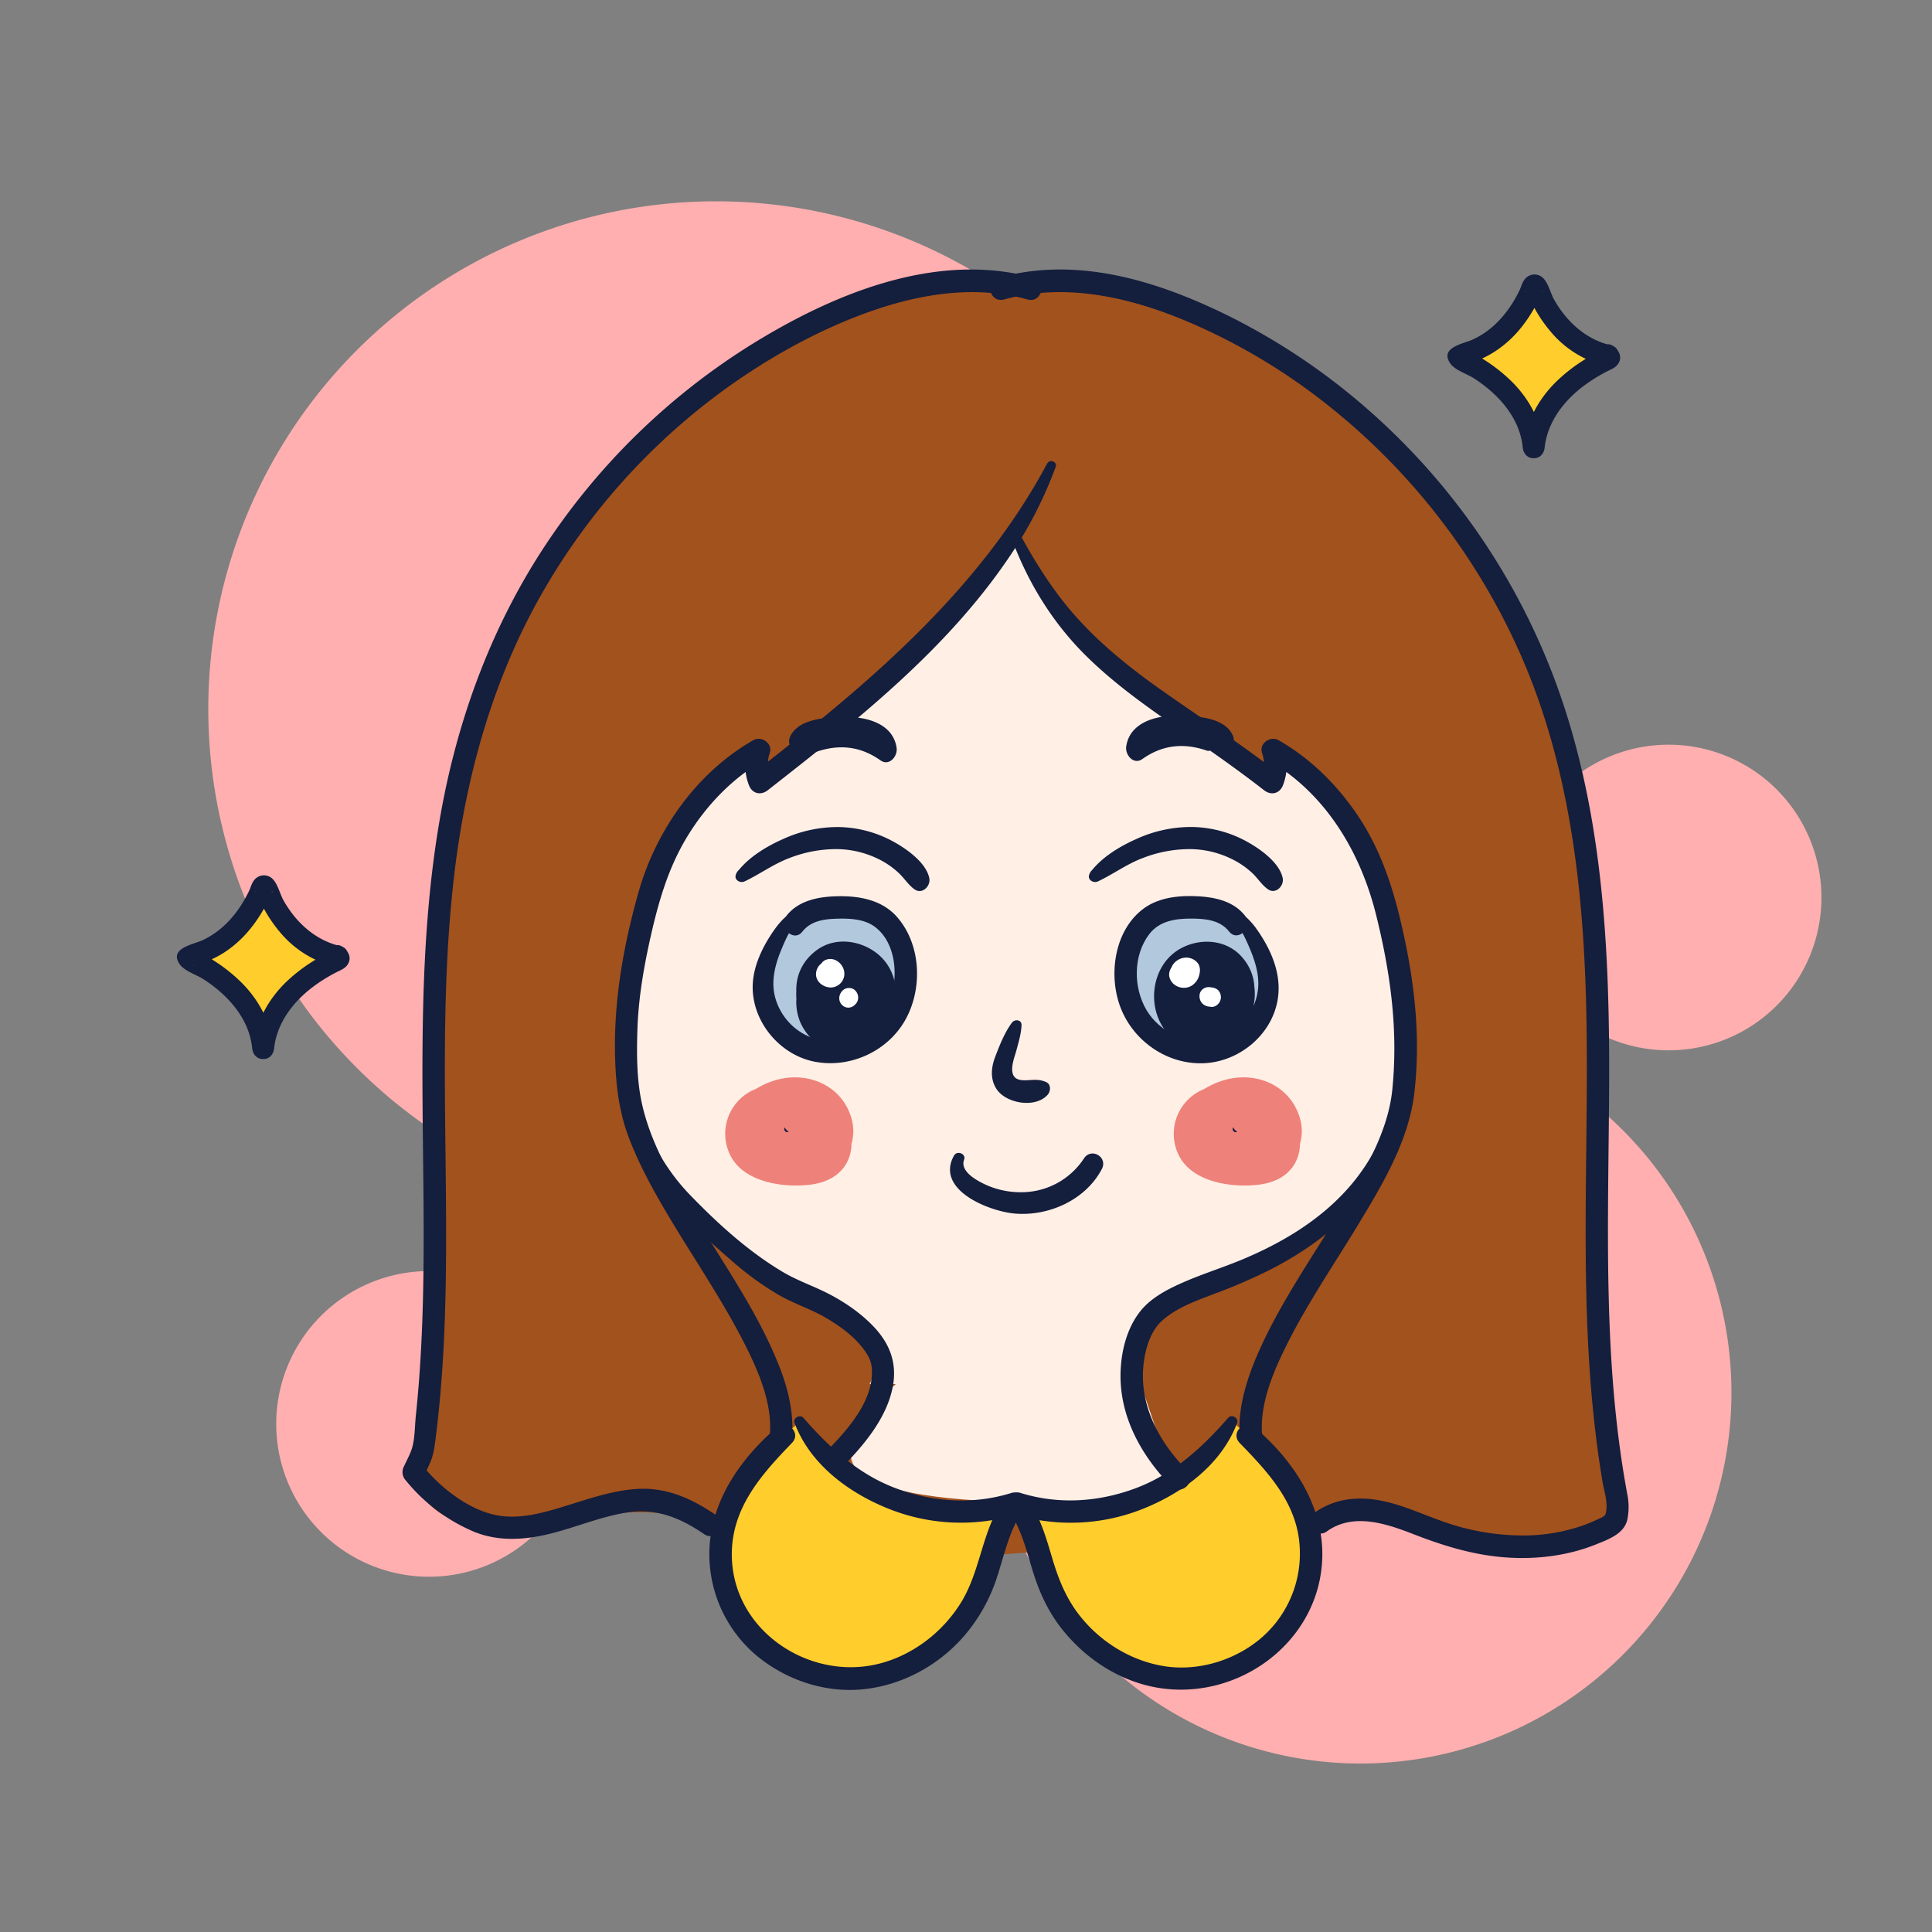 <?xml version="1.0" standalone="no"?><!DOCTYPE svg PUBLIC "-//W3C//DTD SVG 1.1//EN" "http://www.w3.org/Graphics/SVG/1.1/DTD/svg11.dtd"><svg t="1687257019804" class="icon" viewBox="0 0 1024 1024" version="1.1" xmlns="http://www.w3.org/2000/svg" p-id="19672" xmlns:xlink="http://www.w3.org/1999/xlink" width="200" height="200"><rect x="0" y="0" width="1024" height="1024" fill="#808080" stroke="none"/><path d="M227.4 754.7m-81 0a81 81 0 1 0 162 0 81 81 0 1 0-162 0Z" fill="#FFAFAF" p-id="19673"></path><path d="M884.4 475.7m-81 0a81 81 0 1 0 162 0 81 81 0 1 0-162 0Z" fill="#FFAFAF" p-id="19674"></path><path d="M721.05 738.05m-196.65 0a196.65 196.65 0 1 0 393.3 0 196.65 196.65 0 1 0-393.3 0Z" fill="#FFAFAF" p-id="19675"></path><path d="M379.5 375.8m-269.1 0a269.1 269.1 0 1 0 538.2 0 269.1 269.1 0 1 0-538.2 0Z" fill="#FFAFAF" p-id="19676"></path><path d="M219.2 780.33s2.07 43.48 83.07 25.48 108 27 108 27l243-18s63-18 99-9 93.29 16.55 99.21 3.77-9.21-75.77-9.21-75.77l-576 9" fill="#A2521C" p-id="19677"></path><path d="M222.87 777.31h631.19C832.61 640 868.46 498.05 819 363.4c-31.85-86.62-99-159-181.91-196.1-31-13.85-65.69-22.93-98.57-16.22-32.89-6.71-67.61 2.37-98.58 16.22C357 204.38 289.83 276.78 258 363.4c-49.53 134.65-13.68 276.6-35.13 413.91z" fill="#A2521C" p-id="19678"></path><path d="M383.13 477.18a2.87 2.87 0 0 0-1.34 4.53c12.65-14.83 29.54-26.68 48.68-30.38S471 453 484 467.57M414.6 439.45c0 0.63-1.2 0.32-1.18-0.32s0.67-1 1.23-1.32a72 72 0 0 1 59.9-2.16M445 395.07a35.55 35.55 0 0 1 37.91 2.2c-0.38-4.86-4.48-8.79-9.06-10.46s-9.59-1.56-14.47-1.42c-8.07 0.24-17.13 0.91-22.46 7M428.94 482.8c-7.39 0.47-12.58 7.33-16.19 13.8-4.36 7.79-8.07 16.27-8.27 25.2-0.33 15.32 10.84 30 25.52 34.33s31.65-1.37 41.21-13.34 11.54-29.3 5.62-43.43c-2.2-5.23-5.48-10.15-10.16-13.37-6.47-4.47-14.79-5.2-22.65-5.06-8.46 0.15-17.94 1.7-22.87 8.57" fill="#FFEFE5" p-id="19679"></path><path d="M441.45 524.74c-2.91 2-0.89 7.37 2.62 7.79s6.64-2.89 7.13-6.4a6.26 6.26 0 0 0-0.31-3.27c-1.28-3.16-6-3.9-8.59-1.67s-2.82 6.43-1.05 9.33a11.39 11.39 0 0 0 8.53 5 5.81 5.81 0 0 0 3-0.28 6.16 6.16 0 0 0 2.84-3.57 14.78 14.78 0 0 0 0.66-10 9.07 9.07 0 0 0-7.32-6.31 8.36 8.36 0 0 0-5.6 1.62c-4.7 3.39-4.87 11.41-0.33 15s12.31 1.57 14.52-3.79a15.82 15.82 0 0 0 0.69-7.65 13.9 13.9 0 0 0-2.32-7.16c-3.52-4.59-11.64-3.66-14.81 1.19s-1.55 11.87 2.81 15.69c2.54 2.23 6.19 3.54 9.36 2.37a9.79 9.79 0 0 0 5.15-5.24 13.72 13.72 0 0 0-1-13.66c-2.84-3.85-8.41-5.65-12.76-3.65s-6.67 7.92-4.23 12.03M538.78 543.36l-5.41 15.13c-1.77 5-3.46 10.77-0.63 15.21 3.84 6 12.74 5.1 19.68 3.46M516 606.74c-2.16 4.23 1 9.31 4.75 12.24a28.66 28.66 0 0 0 43.39-10M427.29 582.06a111.57 111.57 0 0 0-6.92 19.41M453.6 586.49a19.3 19.3 0 0 1 0.77 9.65M693.8 477.18a2.87 2.87 0 0 1 1.34 4.53c-12.65-14.83-29.54-26.68-48.68-30.38S606 453 593 467.57M662.33 439.45c0 0.63 1.2 0.32 1.18-0.32s-0.67-1-1.23-1.32a72 72 0 0 0-59.9-2.16M632 395.07a35.55 35.55 0 0 0-37.91 2.2c0.38-4.86 4.48-8.79 9.06-10.46s9.59-1.56 14.47-1.42c8.07 0.24 17.13 0.91 22.46 7M648 482.8c7.39 0.47 12.58 7.33 16.19 13.8 4.36 7.79 8.07 16.27 8.27 25.2 0.34 15.32-10.84 30-25.52 34.33s-31.65-1.37-41.21-13.34-11.54-29.3-5.62-43.43c2.2-5.23 5.49-10.15 10.16-13.37 6.47-4.47 14.79-5.2 22.65-5.06 8.46 0.15 18 1.7 22.87 8.57" fill="#FFEFE5" p-id="19680"></path><path d="M635.48 524.74c2.91 2 0.89 7.37-2.62 7.79s-6.64-2.89-7.13-6.4a6.26 6.26 0 0 1 0.31-3.27c1.28-3.16 6-3.9 8.59-1.67s2.82 6.43 1 9.33a11.39 11.39 0 0 1-8.53 5 5.83 5.83 0 0 1-3-0.28 6.16 6.16 0 0 1-2.84-3.57 14.78 14.78 0 0 1-0.66-10 9.07 9.07 0 0 1 7.32-6.31 8.4 8.4 0 0 1 5.61 1.62c4.69 3.39 4.87 11.41 0.32 15s-12.31 1.57-14.52-3.79a15.82 15.82 0 0 1-0.69-7.65 13.9 13.9 0 0 1 2.32-7.16c3.52-4.59 11.64-3.66 14.81 1.19s1.55 11.87-2.81 15.69c-2.54 2.23-6.19 3.54-9.36 2.37a9.79 9.79 0 0 1-5.15-5.24 13.75 13.75 0 0 1 1-13.66c2.84-3.85 8.41-5.65 12.76-3.65s6.58 7.92 4.18 12.06M649.64 582.06a111.57 111.57 0 0 1 6.92 19.41M623.33 586.49a19.3 19.3 0 0 0-0.77 9.65" fill="#FFEFE5" p-id="19681"></path><path d="M557.21 246.73c-31.13 70.29-94 120.53-154.54 167.9a23.41 23.41 0 0 1-0.45-17.17c-29.13 16.37-50.61 47.78-59 80.13-11.54 44.8-13.24 68-10.23 100.11l2.5-6.79c-0.92 25.12 11 49.57 28.59 67.55s40.32 39.69 63.81 48.63c13.1 5 12.83-0.3 23.38 8.93s16.18 25.17 9.65 37.57H601.2c-6.53-12.4-0.23-28.34 10.32-37.57s24.37-13.54 37.47-18.53c23.49-8.94 46.25-21 63.81-39s29.51-42.43 28.59-67.55l2.5 6.79c3-32.12 1.31-55.31-10.23-100.11-8.34-32.35-29.82-63.76-58.95-80.13a23.41 23.41 0 0 1-0.45 17.17C613.7 367.26 569 353.49 537.89 283.19" fill="#FFEFE5" p-id="19682"></path><path d="M555.09 245.52c-28.34 53.17-71 95.3-117 133.29-13 10.75-26.33 21.2-39.64 31.61l10 2.63a19.68 19.68 0 0 1-0.45-14c1.66-5.06-4.41-9.2-8.75-6.72-30 17.17-51.57 47.75-60.88 80.75-8.86 31.4-14.2 63.89-11.91 96.54 0.84 12 2.9 23.32 7.31 34.6 4.83 12.36 11.08 24.1 17.75 35.55 13.88 23.85 29.79 46.55 42.43 71.12 10.29 20 21.68 46.59 7.89 67.66-4.2 6.43 6.1 12.4 10.28 6 12.25-18.72 8.41-41.69 0.54-61.32-10-24.93-25.1-47.47-39.2-70.2-13.12-21.14-27.78-43.44-33.22-68.07-2.78-12.56-2.81-26.21-2.41-39 0.48-15.64 3-31.05 6.31-46.31 4.37-19.94 9.59-39.1 20.36-56.64 10.15-16.53 23.88-30.74 40.76-40.4l-8.74-6.72a29.9 29.9 0 0 0 0.45 20.33c1.73 4.46 6.25 5.52 9.95 2.63 47.49-37.16 96.29-75.46 129.84-126.38a217.29 217.29 0 0 0 22.8-45.1c0.93-2.55-3.11-4.21-4.37-1.84z" fill="#141E3D" p-id="19683"></path><path d="M394.94 459.53a5.89 5.89 0 0 0-4.93 4.08c-1 2.83 2.35 4.64 4.63 3.56 8.2-3.88 15.41-9.31 24-12.48a68.27 68.27 0 0 1 25.84-4.63 51.17 51.17 0 0 1 22.74 6.08 43.51 43.51 0 0 1 9.48 6.9c2.82 2.74 4.83 6.09 8.06 8.35 4.07 2.86 8.66-1.84 7.78-6-1.77-8.38-12.28-15.65-19.34-19.49a62.38 62.38 0 0 0-28-7.53 69.35 69.35 0 0 0-29.92 6.24c-9.12 4-19.07 10-25 18.23l4.31-1.13a5 5 0 0 1-1-0.66l0.76 1.86 1.08-1.48c0.83-0.47 0.53-2-0.52-1.92zM582.23 459.53a5.89 5.89 0 0 0-4.93 4.08c-1 2.83 2.35 4.64 4.63 3.56 8.2-3.88 15.41-9.31 24-12.48a68.27 68.27 0 0 1 25.84-4.63 51.17 51.17 0 0 1 22.74 6.08A43.51 43.51 0 0 1 664 463c2.82 2.74 4.83 6.09 8.06 8.35 4.07 2.86 8.66-1.84 7.78-6-1.77-8.38-12.29-15.65-19.34-19.49a62.38 62.38 0 0 0-28-7.53 69.42 69.42 0 0 0-29.93 6.24c-9.12 4-19.06 10-25 18.23l4.31-1.13a5 5 0 0 1-1-0.66l0.76 1.86 1.08-1.48c0.83-0.47 0.53-2-0.52-1.92zM432.45 398.54c12.21-4.2 23.52-3.13 34.19 4.45 4.68 3.32 9.22-2.16 8.58-6.6-1.82-12.68-15.51-16.43-26.4-16.34-9.3 0.07-25.21 0.3-29.95 10.23-2.35 4.9 2.44 10.16 7.5 7.5 2.91-1.53 5-3.61 8.32-4.5a46 46 0 0 1 10.66-1.28c6.49-0.23 17.3-1.11 18.6 7.46l8.59-6.6c-12.39-8.66-30.92-8.59-42.92 0.78-2.3 1.8 0.2 5.77 2.83 4.86z" fill="#141E3D" p-id="19684"></path><path d="M432.45 482.8c-7.39 0.47-12.57 7.33-16.19 13.8-4.35 7.79-8.07 16.27-8.26 25.2-0.34 15.32 10.84 30 25.52 34.33s31.64-1.37 41.2-13.34 11.55-29.3 5.62-43.43c-2.19-5.23-5.48-10.15-10.15-13.37-6.48-4.47-14.79-5.2-22.66-5.06-8.45 0.15-17.94 1.7-22.87 8.57" fill="#B2C8DD" p-id="19685"></path><path d="M428.88 480.59c-8.57 0.54-14.21 6.06-18.89 12.81-6.09 8.79-11.28 19.6-11.05 30.6 0.39 18.4 14.84 35.27 32.91 38.73 18.64 3.57 38.44-5.39 47.86-21.94s8.62-40.15-4.32-54.84c-7.58-8.59-18.86-10.94-29.85-10.94-10.28 0-21.91 1.74-28.66 10.33-4.68 6 3.69 14.45 8.42 8.42 4.22-5.37 10.72-6.54 17.24-6.79 7-0.26 15.19-0.13 21.07 4.21 11.36 8.36 12.68 26.58 8.09 38.81a34 34 0 0 1-31.18 21.71c-13.64 0.17-25.52-9.25-29.43-22.2-2.63-8.72-0.49-17.67 2.91-25.86 2.95-7.08 6.94-17.17 15.47-18.67 2.43-0.43 1.88-4.48-0.59-4.33z" fill="#141E3D" p-id="19686"></path><path d="M440.38 522.61c-10.61-1-15 12-10.86 19.94 4.74 9.23 16.35 11.69 25.05 6.4 9.48-5.76 13.39-19.14 7.53-28.77-6.42-10.55-21.2-12.84-30.78-5.44-9.16 7.08-11.11 20.61-5.34 30.48 5.64 9.64 19.16 15.81 30.09 12.34 23.89-7.6 20.25-47.15-3.79-51.9a25.13 25.13 0 0 0-28.18 15.09c-4 9.52-2.16 21.75 5.58 29a26.24 26.24 0 0 0 28.43 4.75c10-4.22 15.63-13.72 15.84-24.45 0.21-10.26-3.75-21.73-13.32-26.77-8.54-4.51-19.63-4.18-27.54 1.57-18.73 13.61-12.51 44.16 9.73 50.31 28.85 8 43.32-33.38 21.79-50-8.89-6.87-21.95-8.59-31.46-1.76-11.16 8-13.94 21.35-8.18 33.56 3.74 7.91 15.7 10.56 22.81 6 8.13-5.24 10-14.35 6-22.8 1.39 2.94 1 5.14 0.47 8-0.55 1-0.6 1.16-0.14 0.35q1.74-2.84-3.17 2.95a7.92 7.92 0 0 1-3.62 0.87c-0.75 0-4-1.51-2.83-0.78 1.61 1-1.46-1.25-1.78-1.8-0.43-0.71-0.6-4.1-0.72-2.25-0.09 1.52 1.57-2.28-0.19 0.53 0.93-1.48 1.61-3.06 3.31-4 4.67-2.71 5.19 0.17 9 0.42 0.8 0.79 0.64 0.64-0.47-0.46l1 1.22c1.12 3.15-0.11-1 0.27 1.17q0.13 1.68 0.12 0.24c0-1.28 0-0.88-0.09 1.21-0.81 2.19-2.35 3.58-4.11 5.16 1.73-1.56-0.65 0.22-1.91 0.4s-4.44-1.14-2.16 0c-2-1-4.86-2.19-5.86-4.42-0.25-0.55-0.42-3-0.38-1.19a20.35 20.35 0 0 1 0.1 2.34l0.23-1.36c1-1.19 1.28-2.67 2.66-3.71 0.68-0.51 4.19-1.71 1.55-1.09 4-0.94 7 0.54 9 4q1.85 3.82 0.89 0.94l0.36 2a6.6 6.6 0 0 1-1.61 4.43c-3.52 4.11-11.44 4.2-14-1.06-0.3-0.6-0.53-3.88-0.58-1.93s0.24-0.78 0.61-1.48l12-5c-1.63-0.47-1.88-0.52-0.77-0.17 1 1.67 3.59 2.26 4.19 4.65v4.93l-4.69 5.95c-2.1 1.37-9.53 0.86-11.21-1.19l-3.86-6.63a14.29 14.29 0 0 0 1.31-4q2-3.12 6.6-0.07 9.39 3.17 4.24-1.74a4.82 4.82 0 0 1 1.42 3.72c-0.28-4.94-3.7-8.08-8.53-8.53zM536.37 542c-3.9 5.23-6.61 12.14-8.92 18.22-2.12 5.56-2.7 11.65 0.66 16.88 5 7.85 20.83 10.5 27.23 3.06 1.58-1.84 1.82-5.45-0.85-6.63-3.55-1.56-6.14-1.19-9.9-1-2.9 0.14-6.51 0.09-7.68-3.1-1.41-3.85 0.93-9.38 1.91-13.09 1.12-4.25 2.42-8.53 2.62-12.95 0.13-3-3.6-3.34-5.07-1.37zM505.68 612.41c-10.23 18.22 18.49 29.59 32.06 30.79 18.08 1.6 37.74-7.24 46.28-23.64 3.28-6.3-5.64-11.51-9.51-5.56a39.59 39.59 0 0 1-31 17.84 45.28 45.28 0 0 1-19.3-3.15c-4.77-2-15.76-7.27-13.21-14.06 1.16-3.09-3.7-5-5.27-2.22zM424.34 580.37a47.19 47.19 0 0 0-6.58 11.13c-1.62 3.84-4 8.41-1.39 12.28a4.69 4.69 0 0 0 6.25 1.64c3.89-2 4.19-6.61 5.18-10.44 1.05-4 1.84-8 2.66-12s-3.85-5.54-6.12-2.58zM535.59 283.83c8.71 24.09 21.94 45.95 40.27 64 16.81 16.56 36.42 29.82 55.75 43.2 13 9 25.92 18.1 38.38 27.82 3.71 2.89 8.22 1.84 10-2.63a30 30 0 0 0 0.46-20.33l-8.75 6.72c30.66 17.54 49.29 48.66 57.64 82.22 7.66 30.77 11.82 61.19 8.59 92.88-2.43 23.82-16.66 46.21-28.81 66.19-14.12 23.1-29.67 45.61-40.98 70.28-10 21.88-17.64 48.53-3.35 70.37 4.18 6.39 14.49 0.43 10.28-6-11.9-18.2-4.78-40.72 3.59-58.86 11.56-25 27.44-47.85 41.67-71.38 12.71-21 26.32-43.92 29.26-68.77 3.66-30.91-0.12-61.45-7.29-91.58-4.7-19.78-11.15-38.56-22.56-55.57-10.91-16.26-25-30.31-42.08-40.06-4.32-2.47-10.41 1.66-8.75 6.72a19.62 19.62 0 0 1-0.45 14l9.95-2.63c-20.46-16-42.16-30.08-63.34-45-18.52-13.11-36.07-27.42-50.35-45.14-9.48-11.79-17.6-25-24.76-38.3-1.26-2.34-5.3-0.74-4.37 1.85z" fill="#141E3D" p-id="19687"></path><path d="M642.58 393c-12-9.37-30.52-9.44-42.91-0.79l8.58 6.6c1.3-8.57 12.09-7.69 18.61-7.46a48.19 48.19 0 0 1 9.95 1.07c3.63 0.89 5.84 3 9 4.67 5 2.66 9.85-2.59 7.51-7.5-4.74-9.93-20.65-10.16-30-10.23-10.9-0.09-24.59 3.66-26.41 16.34-0.63 4.42 3.92 9.91 8.58 6.6 10.66-7.58 22-8.65 34.19-4.45 2.63 0.91 5.14-3.05 2.83-4.85z" fill="#141E3D" p-id="19688"></path><path d="M648.87 482.8c7.4 0.47 12.58 7.33 16.19 13.8 4.36 7.79 8.07 16.27 8.27 25.2 0.34 15.32-10.84 30-25.52 34.33s-31.64-1.37-41.21-13.34-11.54-29.3-5.62-43.43c2.2-5.23 5.49-10.15 10.16-13.37 6.48-4.47 14.79-5.2 22.65-5.06 8.46 0.15 18 1.7 22.87 8.57" fill="#B2C8DD" p-id="19689"></path><path d="M647.35 484.92c7.38 1.3 11.26 9.12 14 15.35 3.4 7.61 6.4 15.91 5.39 24.39-1.54 13-12.1 24.38-25 26.6-13.18 2.27-27.26-4.45-34.05-15.87-7.12-12-7.18-29.22 1.59-40.46 5.34-6.82 13.75-8.07 21.92-8.06 7.38 0 15.36 0.64 20.23 6.84 4.73 6 13.1-2.45 8.42-8.42-5.8-7.38-15.27-9.66-24.23-10.21-9.86-0.59-20.86 0.3-29.13 6.23-16 11.47-19.31 35.82-12.39 53.21 7.06 17.72 25 29.94 44.25 29 18.4-0.92 35.36-14.71 38.75-33.1 2.14-11.59-1.68-22.92-7.65-32.8-5-8.27-11.25-16.35-21.6-17-2.44-0.15-3 3.9-0.58 4.33z" fill="#141E3D" p-id="19690"></path><path d="M638 531.14a4.82 4.82 0 0 1 1.42-3.72q-5.16 4.92 4.24 1.74 4.6-3.06 6.6 0.07a14.64 14.64 0 0 0 1.32 4l-3.87 6.63c-6.26 7.64-18.64-2.16-15.86-9.69a10.9 10.9 0 0 1 3.53-4.44c1.54-0.48 1.73-0.55 0.59-0.23q-4.18 0.9 5.27 2.71c7.51 3.15 5.19 0.86 6.6 4.83-0.69-1.95 0.59-1.72-0.31 0.26-2.42 5.32-9.37 6.46-13.71 2.61a6.74 6.74 0 0 1-2.06-4.15c-0.19-1.46 1.05-4.06-0.1-1.81 2.25-4.4 5-7.33 10.19-6.1-2.11-0.5-0.08 0 0.77 0.46a7.9 7.9 0 0 1 3.1 3.59c1.09 2.56-0.36 1.78 0.61 0.55l0.12-1.55a2.3 2.3 0 0 1-0.44 2c-0.72 1.61-2.13 2.27-3.61 3.12q-4 1.92-1.16 1l-2.17 0.42-2.16-0.26c-2-1-2.41-1.18-1.32-0.56s0.76 0.26-1.29-1.48a4.68 4.68 0 0 1-2.33-3.39c-0.4-1-0.07-2.8-0.08-0.55 0.35-2 0.36-2.39 0-1.16-0.28 0.9-0.25 0.85 0.08-0.14 0.87-1 2.21-2.38 0.32-1 2.39-1.68 4.44-2.3 7.36-1.49s3.95 2.21 5.45 4.64c-0.94-1.52 0-1.48-0.2 0.19 0.49-3.4-0.15 0.27-0.4 0.86-0.59 1.37-1.58 1.91-2.66 2.79 1.92-1.56 0.11 0-1.32 0.31a6.88 6.88 0 0 1-4.56-0.72c-0.42-0.26-4.59-5.49-2.87-2.43-1.7-3-1.6-5.43 0-8.89-3.71 7.87-2.45 18.35 6 22.8 7.41 3.91 18.83 2.44 22.81-6 4.87-10.31 3.88-21.51-4-30.11s-20.58-9.65-30.6-4.92c-20 9.42-21 40.29-1.72 51.16 10.26 5.78 23.23 2.62 31.19-5.58a30.19 30.19 0 0 0 7.27-28.59c-5.83-21.53-38.28-25.77-47.82-4.88-4.21 9.21-5 21.62 0.61 30.46a26.71 26.71 0 0 0 26.14 12c23.64-3.18 29.07-34.64 10-47.49-9.63-6.51-23.47-4.49-31.23 4-8.39 9.14-9.23 22.61-3.78 33.48 12.11 24.14 49.19 8.11 45.87-16.58-1.77-13.22-14.49-22.91-27.77-18.45-13.67 4.6-18.26 20.86-9.59 32.2 7.23 9.44 22.68 11.75 29.8 0.76 2.92-4.52 3.92-10.46 1.14-15.33-2.2-3.86-6.38-6.83-11-6.39-4.8 0.45-8.24 3.55-8.53 8.53zM646.35 583c0.83 4.06 1.62 8 2.66 12 1 3.83 1.3 8.47 5.19 10.44a4.69 4.69 0 0 0 6.25-1.64c2.6-3.89 0.23-8.42-1.39-12.28a47.73 47.73 0 0 0-6.58-11.13c-2.26-2.94-6.92-1.35-6.13 2.58z" fill="#141E3D" p-id="19691"></path><path d="M428.72 584a9.75 9.75 0 0 0-14.4 5.21c-2.12 7 4.67 14 11.64 13.15 3.43-0.42 7-3.42 5.6-7.36-5-14.13-28.29-13.32-27.6 3.44 0.28 6.68 5.27 13.1 12.15 13.72 7.17 0.64 13.18-5.14 14.23-12 2.74-18-26.6-21-34.6-8.24-9.72 15.45 12.47 29 26.11 25.1a15.18 15.18 0 0 0 10.82-17.19c-1.24-7.95-7.51-13.8-15.16-15.73-7.38-1.87-18.22-1.21-24.06 4.23-5.41 5-6 13.07-3 19.54 3.49 7.55 11.2 11.27 19.12 12.34 8.08 1.1 17.82 0.88 25-3.41S446 604.09 443 596c-2.79-7.61-10.4-12.41-17.54-15.4-14.66-6.14-35.25-2.24-38.07 16.06-2.78 18.08 17.84 24.41 32.07 24 8.44-0.26 17.13-2.93 22.43-9.86 4.23-5.55 6-13.18 3.28-19.78-3.23-7.87-11.87-11.19-19.47-13.45s-16.27-3.34-23.95-0.82A25.51 25.51 0 0 0 386.92 612c6.87 14.39 27.39 17.52 41.69 16 7.26-0.77 14.35-3.39 18.78-9.48 4.78-6.57 4.95-15.36 1.75-22.65-6.63-15.08-26.73-24.17-42.51-20.62-14.86 3.34-25.61 21.32-16.4 35.05 8.2 12.22 27.34 16.22 41 13.56 14.73-2.86 24.4-16.82 19.94-31.55-4.77-15.74-20.41-23.53-36.12-20.72-8.28 1.47-15.66 5.64-22 11.06-5.83 5 2.63 13.38 8.42 8.42 6.9-5.91 16.55-9.89 25.69-7.61a17.86 17.86 0 0 1 13.16 14.73c2.34 18.23-24.12 15.75-34.11 10.44-7.73-4.11-10.18-12.26-3.14-18.59 6.86-6.18 17.61-3.74 24.86 0.39 6.62 3.77 15.63 12.83 9.94 21-4.13 6-14 5.2-20.25 4.56-7.88-0.82-18.45-2.6-20.86-11.5-1.85-6.81 1.38-14 8.15-16.34 7.91-2.78 18.62 0 25.71 4 8.64 4.82 1.43 14-5.49 15.79s-18.85 1.49-24.18-4c-6.46-6.64 3.41-14.38 9.87-14.59 5.65-0.18 22.53 4.68 21.17 12.82-1.42 8.53-18.75 7.3-24.51 5.4-3.4-1.12-7.81-4.22-7-8.48 0.87-4.46 8.82-4.39 12.31-3.91 3.67 0.5 9.25 3.27 8.12 7.93-0.87 3.6-5.74 2.7-8.34 1.85-2.94-1-10.47-4.46-5.67-7.92 2-1.45 11.11-2.1 11.78 0.93 0.63 2.77-3.41 2.86-3-0.17 0.33-2.34 3.92-1.75 4.63 0.2l4.06-7.15c-2.11 0.83-0.53-1.45 1.63-0.6 3.79 1.49 5.85-4.32 2.68-6.34zM666.43 584a9.75 9.75 0 0 0-14.4 5.21c-2.12 7 4.67 14 11.64 13.15 3.43-0.42 7-3.42 5.6-7.36-5-14.13-28.29-13.32-27.6 3.44 0.28 6.68 5.27 13.1 12.15 13.72 7.17 0.64 13.18-5.14 14.23-12 2.74-18-26.6-21-34.6-8.24-9.72 15.45 12.47 29 26.11 25.1a15.18 15.18 0 0 0 10.82-17.19c-1.24-7.95-7.51-13.8-15.15-15.73-7.39-1.87-18.23-1.21-24.07 4.23-5.41 5-6 13.07-3 19.54 3.49 7.55 11.2 11.27 19.12 12.34 8.08 1.1 17.82 0.88 25-3.41s11.35-12.65 8.39-20.75c-2.79-7.61-10.4-12.41-17.53-15.4-14.66-6.14-35.26-2.24-38.08 16.06-2.78 18.08 17.84 24.41 32.07 24 8.45-0.26 17.13-2.93 22.43-9.86 4.24-5.55 6-13.18 3.28-19.78-3.23-7.87-11.87-11.19-19.47-13.45s-16.27-3.34-23.95-0.82a25.51 25.51 0 0 0-14.79 35.2c6.87 14.39 27.39 17.52 41.69 16 7.26-0.77 14.35-3.39 18.78-9.48 4.78-6.57 4.95-15.36 1.75-22.65-6.63-15.08-26.73-24.17-42.51-20.62-14.86 3.34-25.6 21.32-16.4 35.05 8.2 12.22 27.34 16.22 41 13.56 14.73-2.86 24.41-16.82 19.94-31.55-4.77-15.74-20.41-23.53-36.12-20.72-8.28 1.47-15.66 5.64-22 11.06-5.83 5 2.63 13.38 8.42 8.42 6.91-5.91 16.56-9.89 25.69-7.61A17.89 17.89 0 0 1 678 598.22c2.33 18.23-24.13 15.75-34.12 10.44-7.73-4.11-10.18-12.26-3.14-18.59 6.86-6.18 17.62-3.74 24.87 0.39 6.62 3.77 15.62 12.83 9.94 21-4.14 6-14 5.2-20.26 4.56-7.88-0.82-18.45-2.6-20.86-11.5-1.84-6.81 1.38-14 8.15-16.34 7.92-2.78 18.62 0 25.71 4 8.64 4.82 1.43 14-5.49 15.79s-18.85 1.49-24.17-4c-6.47-6.64 3.4-14.38 9.86-14.59 5.66-0.18 22.53 4.68 21.18 12.82-1.43 8.53-18.76 7.3-24.52 5.4-3.4-1.12-7.81-4.22-7-8.48 0.87-4.46 8.82-4.39 12.31-3.91 3.67 0.5 9.25 3.27 8.12 7.93-0.86 3.6-5.74 2.7-8.34 1.85-2.94-1-10.47-4.46-5.67-7.92 2-1.45 11.11-2.1 11.79 0.93 0.62 2.77-3.42 2.86-3-0.17 0.34-2.34 3.93-1.75 4.63 0.2l4.06-7.15c-2.11 0.83-0.52-1.45 1.63-0.6 3.79 1.49 5.85-4.32 2.68-6.34z" fill="#EE8179" p-id="19692"></path><path d="M628.91 510.85c-4.59-3.54-10.53 2.52-9 7.35 1.59 5.13 8.1 6.95 12.3 3.82a9.3 9.3 0 0 0 3.57-6 7.31 7.31 0 0 0-0.45-4.83 7.14 7.14 0 0 0-2.88-2.7c-5.71-3.12-13.41 2-11.79 8.59a5.38 5.38 0 0 0 4.48 3.86c1.91 0.25 4.54-0.63 5.37-2.58 0.08-0.17 0.15-0.35 0.23-0.52l0.56-1.33-0.33 0.77c0.33-0.64-0.2 0.24-0.33 0.39 0.61-0.7-0.75 0.62-0.25 0.21 0.14-0.11 0.88-0.39 0.06-0.07s0.39 0.14-0.46 0.1c-1.07 0 0.53 0.3-0.47 0-0.19-0.06-1.37-0.56-0.74-0.15l-2.2-2.86c0.32 0.93 0.11 0.72 0.24-0.11-0.16 0.49-0.13 0.51 0.07 0a5.17 5.17 0 0 1-0.39 0.68 0.89 0.89 0 0 1 0.49-0.5c-0.47 0.26-0.45 0.26 0 0q0.88-0.06 0.12 0h0.1c-0.46-0.15-0.45-0.14 0 0 0.36 0.34 0.38 0.35 0 0a1.22 1.22 0 0 1 0.37 0.64c0.05 0.48 0.06 0.49 0 0a0.92 0.92 0 0 1-0.13 0.59c0.22-0.37 0.23-0.43 0-0.17-0.48 0.1 0.53 0-0.12 0 3-0.14 3.57-3.59 1.42-5.24zM645 526.76a3.59 3.59 0 0 0-5.18 0l1.41-0.83a3.76 3.76 0 0 0-2.83 3.93 3.91 3.91 0 0 0 1.52 3 3.83 3.83 0 0 0 3.38 0.7 5.25 5.25 0 0 0 3.8-5.09 5.43 5.43 0 0 0-1.48-3.68 6 6 0 0 0-4-1.45l1.17 0.16a9.51 9.51 0 0 0-2.31-0.3 4.89 4.89 0 0 0-2.87 1 4.41 4.41 0 0 0-1.7 2.46 5.8 5.8 0 0 0 0.53 4.09 5.29 5.29 0 0 0 2.62 2.32 5.64 5.64 0 0 0 6.29-1.17 5.18 5.18 0 0 0 1.44-3.5 4.93 4.93 0 0 0-4.94-4.94 4.87 4.87 0 0 0-3.5 1.45 0.54 0.54 0 0 1-0.15 0.15l1-0.77h-0.1l1.18-0.5a0.65 0.65 0 0 1-0.2 0.05l1.31-0.17h-0.22l1.31 0.18a3.38 3.38 0 0 1-0.42-0.13l1.17 0.49a0.52 0.52 0 0 1-0.18-0.1l1 0.75-0.07-0.07 0.75 1a0.78 0.78 0 0 1-0.11-0.18l0.48 1.14v-0.1l-2.17 5.34c0.26-0.14 0.54-0.26 0.81-0.39l-1.07 0.45h0.18l-1.17 0.15a6.49 6.49 0 0 1 0.76 0l-1.16-0.15h0.19l-2.61-2a2.26 2.26 0 0 1 0.22 0.37l-0.44-1a5.29 5.29 0 0 1 0.13 0.54l-0.15-1.13a3 3 0 0 1 0 0.42l0.15-1.1a3.33 3.33 0 0 1-0.16 0.64l3.74-2.84h-0.09l1 0.13h-0.08l0.89 0.38-0.08-0.06 0.75 0.58a5.71 5.71 0 0 0-1-0.74l1.47 3.61c0.09-0.42-0.1-0.21-0.56 0.63a1.89 1.89 0 0 1-2.39 1 2.93 2.93 0 0 0 3.23-1.32 3 3 0 0 0-0.45-3.46zM435.74 514.29a13.26 13.26 0 0 0-0.79 3.58 3.19 3.19 0 0 0 2.35 3.13c1.18 0.21 2.35 0.43 3.53 0.61 2.63 0.41 4.7-1 4.92-3.74 0.15-1.86 0.6-4-0.41-5.65a6.56 6.56 0 0 0-5.23-3 7.18 7.18 0 0 0-7.6 6.75c-0.21 4.18 3.44 7.08 7.29 7.41a7.3 7.3 0 0 0 7.73-7c0.18-4.79-4.5-9.25-9.31-7.83a5.15 5.15 0 0 0-3.72 4.88c0.09 2.11 1.49 4.45 3.72 4.88a2.92 2.92 0 0 1 0.4 0.1q-1.94-0.81 0.38 0.17c-0.91-0.43-1.14-0.52-0.68-0.28s0.24 0.15-0.18-0.16-0.48-0.37-0.22-0.12c-0.57-0.79-0.72-1-0.43-0.53 0.4 0.7-0.41-1.42-0.16-0.25l-0.19-1.38a3.22 3.22 0 0 1 0 0.62l0.19-1.37c-0.08 0.55-0.34 0.72 0.28-0.44l-0.11 0.18a2.67 2.67 0 0 1 1-1q0.61-0.44 0.3-0.24c-0.35 0.22-0.08 0.11 0.82-0.31-0.17 0-0.34 0.1-0.53 0.13l1.36-0.19a3.65 3.65 0 0 1-0.74 0l1.36 0.18c-0.18 0-0.37-0.1-0.55-0.12 0.92 0.42 1.16 0.52 0.71 0.3-0.29-0.18-0.22-0.12 0.21 0.19a3 3 0 0 1 0.75 0.85c-0.17-0.3 0.42 1.45 0.23 0.44l0.18 1.34a2.61 2.61 0 0 1 0-0.56l-0.18 1.33c0.18-0.74-0.5 1-0.28 0.6 0.38-0.7-0.32 0.47-0.42 0.47s0.86-0.73-0.08 0c-0.74 0.57-0.18 0.17 0 0.06 0.47-0.34-0.58 0.24-0.63 0.26 0.69-0.24-1 0.06-0.61 0s-1.23-0.34-0.6-0.09c-0.28-0.11-1-0.58-0.43-0.11l-2-2.64c0.26 1.06 0.53 2.13 0.8 3.19l2.71-4.78c-1.18 0.21-2.35 0.45-3.53 0.69l3.95 2.24a10.57 10.57 0 0 0-0.94-2.72c-0.89-1.56-3.77-1.88-4.57 0zM446.07 529.41a3.88 3.88 0 0 0 0.62 2c0.16 0.23 0.4 0.44 0.54 0.67l-0.36-0.47 0.49 0.63a4.15 4.15 0 0 0 1.68 1l-2-1.5 0.07 0.11a3.79 3.79 0 0 0 4.16 1.69 5 5 0 0 0 3.58-4.89 5.13 5.13 0 0 0-0.83-2.75 4.66 4.66 0 0 0-2.66-2.07 5.54 5.54 0 0 0-2.56 0l1.13-0.15h-0.09l2.18 0.59a4.42 4.42 0 0 0-4.46 0 5.63 5.63 0 0 0-2.26 2.63 5.34 5.34 0 0 0-0.47 2 5 5 0 0 0 3.56 5 4.73 4.73 0 0 0 4.17-0.86 4.68 4.68 0 0 0 1.88-3.75 4.74 4.74 0 0 0-2.37-4.13l-0.08-0.06 1 0.74-0.07-0.07 0.73 1a1 1 0 0 1-0.11-0.17l0.47 1.11a0.83 0.83 0 0 1-0.06-0.21l0.16 1.22a0.74 0.74 0 0 1 0-0.21l-0.17 1.2a1.58 1.58 0 0 1 0.09-0.31l-0.44 1.06a4.69 4.69 0 0 0 0.57-1.74 4.06 4.06 0 0 0-0.09-1.8l-0.44 3.32 0.05-0.08-1.53 1.52 0.18-0.11-1 0.43h0.1-2.22 0.1l-1-0.42a1.28 1.28 0 0 1 0.28 0.16l-0.82-0.64a1.14 1.14 0 0 1 0.15 0.16l-0.63-0.82a1.79 1.79 0 0 1 0.22 0.38l-0.4-1a1.77 1.77 0 0 1 0.08 0.33l-0.14-1a1.2 1.2 0 0 1 0 0.33l0.14-1a0.83 0.83 0 0 1-0.06 0.21l0.38-0.9a1.14 1.14 0 0 1-0.1 0.19l0.58-0.75a4.23 4.23 0 0 0-1.21 2.07L449 527a7.32 7.32 0 0 0-1.12 0.46l1.53-0.42h-0.31l0.77 0.11-0.2-0.05a1.83 1.83 0 0 1 0.84 0.49 2.67 2.67 0 0 0-2.86-0.54 2.62 2.62 0 0 0-1.62 2.4z" fill="#FFFFFF" p-id="19693"></path><path d="M625 793.22s-163.81 14.19-173.66-19.29 94.57-86.84 94.57-86.84L606.06 738" fill="#FFEFE5" p-id="19694"></path><path d="M424 753.42c22.17 37.88 72.06 56.94 113.84 43.5-9.55 12.53-11.39 29.13-17.26 43.76-10.32 25.68-34.86 45.5-62.35 48.61s-56.62-11.51-69.23-36.16a65.69 65.69 0 0 1-3.83-49.7c5.53-16.81 17.65-30.62 30.59-42.69M653.1 753.42c-22.18 37.88-72.06 56.94-113.85 43.5 9.56 12.53 11.4 29.13 17.27 43.76 10.31 25.68 34.85 45.5 62.35 48.61s56.57-11.51 69.13-36.16a65.69 65.69 0 0 0 3.83-49.7c-5.52-16.81-17.64-30.62-30.58-42.69" fill="#FFCD2C" p-id="19695"></path><path d="M421.12 754.16c8.2 21.83 28.43 36.86 49.44 45.34a103.11 103.11 0 0 0 68.69 3.11l-6.67-8.67c-12.12 16.5-12.55 38.16-23.21 55.42-9.35 15.15-24.35 27-41.52 31.92-37 10.62-78.4-15.6-79.93-55.18-1-25.8 15-43.93 31.82-61.3 5.22-5.38-2.55-12.87-8.12-8.12-17.9 15.29-32.87 36.12-35.3 60.06a70.27 70.27 0 0 0 23.79 60c15.42 13.22 36.17 20.51 56.53 18.69 20.89-1.87 40.6-12.46 54.31-28.27a90 90 0 0 0 17.41-31c4.12-12.43 6.52-25.45 14.41-36.21 3.09-4.21-2-10.13-6.66-8.67-20.16 6.32-41.46 4.93-61.16-2.42-19.95-7.44-35.4-21.6-49.13-37.38-1.79-2.07-5.68 0.12-4.7 2.73z" fill="#141E3D" p-id="19696"></path><path d="M651 751.43c-13.74 15.79-29.18 29.92-49.12 37.38-19.69 7.37-41 8.74-61.17 2.42-4.61-1.45-9.75 4.45-6.66 8.67 7.23 9.86 9.85 21.6 13.42 33.08 3.16 10.18 7.43 19.82 13.82 28.4 12.28 16.51 30.47 29 50.86 32.89 43.47 8.21 87.59-23.82 88.69-69 0.66-27.29-15.56-51.42-35.64-68.57-5.56-4.75-13.33 2.74-8.12 8.12 14.8 15.27 29.89 31.28 31.68 53.63a59 59 0 0 1-22.1 51.21c-14 11.06-33 16.39-50.63 13.28-17.85-3.15-34.1-13.63-44.91-28.13-6.52-8.76-10.32-18.51-13.41-28.9-3.31-11.13-6.5-22.47-13.47-31.95l-6.66 8.67a103 103 0 0 0 68.69-3.11c21-8.51 41.22-23.49 49.43-45.34 1-2.61-2.9-4.8-4.7-2.73zM334 570.49c-3.83 18.13 3.87 39 13.42 54.2 10.6 16.82 26.17 31.37 41.2 44.21a156.44 156.44 0 0 0 24.71 17.77c8.11 4.56 17 7.36 25 12.14 7.54 4.5 15.2 10.12 20.24 17.44 2.55 3.71 3.51 6.31 3.58 10.63 0.24 16.67-13.77 31.88-24.62 42.85-5.38 5.43 3 13.82 8.38 8.39 11.73-11.86 24.1-26.36 27.31-43.28 2.2-11.84-1.22-21.77-9.22-30.68-6.43-7.1-14.6-12.89-23-17.47-8.53-4.66-17.78-7.57-26.16-12.56-18.24-10.86-34.41-25.58-49.12-40.79a108.72 108.72 0 0 1-19.88-28.67c-5.29-11.07-6.93-22.22-8.81-34.18-0.24-1.56-2.76-1.48-3.07 0z" fill="#141E3D" p-id="19697"></path><path d="M739.79 570.49c-1.6 11.12-3.11 21.63-7.7 32a106.28 106.28 0 0 1-18.09 27.9c-15.1 16.8-35 28.59-55.65 37.2-10.07 4.19-20.5 7.46-30.52 11.78-7.94 3.44-16.65 7.78-22.44 14.42-8.14 9.35-11.39 22.87-11.49 35-0.18 22.73 11.35 43.14 26.93 59 5.36 5.45 13.74-2.94 8.38-8.39-13.41-13.64-23.6-31-23.45-50.59 0.08-9.69 2.84-21.83 9.56-28.23 7.62-7.26 18.45-11.06 28.09-14.75a293 293 0 0 0 29.92-12.92c18.56-9.54 36.21-22.09 49.22-38.59 13.4-17 24.75-41.64 20.36-63.81-0.3-1.48-2.85-1.56-3.08 0z" fill="#141E3D" p-id="19698"></path><path d="M703.27 811.66c14-10 31.21-4.21 45.68 1.4 16 6.22 32 11.19 49.25 12.41 16.17 1.15 32.87-0.87 47.95-7 6.48-2.62 14.91-5.63 16.43-13.34a33.55 33.55 0 0 0 0-12.75c-13.48-72-10-145.45-9.71-218.25 0.3-71.91-3.31-145-28.53-213.06a357.18 357.18 0 0 0-100.44-145 344.11 344.11 0 0 0-73-48.77c-29.9-14.74-63.27-26.3-97.08-24.21a121.74 121.74 0 0 0-24.82 4.16c-7.37 2-4.24 13.53 3.16 11.48 32.43-9 66.42-1.26 96.75 11.49a321.78 321.78 0 0 1 73.74 43.63 348 348 0 0 1 104 134.72c27.36 63.1 33.64 132.53 34.33 200.57 0.71 70-3.72 140.29 4.66 210 1 8.71 2.26 17.4 3.7 26.05 0.89 5.35 3.17 11.64 1.69 17.12-0.42 1.55-2.46 2.12-4.79 3.24a79.6 79.6 0 0 1-12 4.49 95.32 95.32 0 0 1-23.31 3.73 126.21 126.21 0 0 1-46.93-7.63c-15.08-5.38-30-13-46.53-11.72a39.88 39.88 0 0 0-20.22 7c-6.18 4.42-0.24 14.75 6 10.28z" fill="#141E3D" p-id="19699"></path><path d="M379.26 802.86c-12.55-8.53-25.94-14.62-41.43-13.7-13.36 0.8-26 5.34-38.7 9.23-12.24 3.76-25.44 7.47-38.22 4.2-14.43-3.69-28.37-15-37.5-26.47l0.93 7.22 3.51-7.8c1.89-4.19 2.42-8.31 3-12.9 1.77-13.76 3-27.59 3.86-41.45 1.75-28.48 1.88-57 1.66-85.57-0.44-56.65-2.3-113.53 4.15-169.94 6.13-53.68 20.72-106.46 48-153.36a345.15 345.15 0 0 1 94.15-104.88C404.32 191.63 428 178 452.9 168.2c29.06-11.44 61.07-18 91.79-9.47 7.4 2.05 10.55-9.43 3.17-11.48-52.48-14.54-108.46 9.34-152.37 37.1a357.61 357.61 0 0 0-103.32 100c-29.93 43.65-48.79 93.45-58.28 145.39-10.54 57.63-10.38 116.4-9.74 174.77 0.35 32.24 0.84 64.51-0.36 96.74-0.61 16.3-1.65 32.59-3.36 48.82-0.6 5.64-0.49 12.93-2.23 18.06-1.06 3.14-2.78 6.17-4.14 9.2a6.33 6.33 0 0 0 0.93 7.21 93.16 93.16 0 0 0 36.17 27.28c13.14 5.4 27.22 4.39 40.74 1s26.37-8.91 40.1-11.12c15.73-2.53 28.4 2.69 41.25 11.44 6.36 4.32 12.32-6 6-10.29z" fill="#141E3D" p-id="19700"></path><path d="M852.34 188.46h-0.05c-24.72-5.83-35.2-28.89-38.1-36.74a1 1 0 0 0-1.8 0c-3 7.82-13.68 30.78-38.46 36.36h-0.08a1 1 0 0 0-0.24 1.81c10.46 5 36.82 20.13 39.09 47.37h0.3c2.51-27.39 29-42.16 39.51-47a1 1 0 0 0-0.17-1.8z" fill="#FFCD2C" p-id="19701"></path><path d="M853.84 183c-13.27-3.06-23.5-12.5-30.09-24.11-2-3.52-3.13-9.1-6.11-11.74a6.51 6.51 0 0 0-9.22 0.54c-1.62 1.87-2 3.89-2.87 5.81-5.29 11.2-13.55 21.27-25 26.48-4.81 2.18-17.79 4.23-11.84 12.69 2.52 3.57 8.85 5.5 12.5 7.85 12.94 8.34 24.31 20.79 25.89 36.71 0.3 3 2.34 5.61 5.63 5.63h0.35c3.28 0 5.3-2.61 5.62-5.62 1.44-13.42 10-24.6 20.47-32.53a86.31 86.31 0 0 1 12.86-8c2-1 4.11-1.76 5.49-3.7 2.48-3.46 0.78-7.21-2.31-9.48-5.85-4.29-11.47 5.47-5.68 9.72l0.65 0.47-2.79-4.86 0.09 0.74 1.65-4c-0.73 0.83-3.37 1.65-4.55 2.29q-3.25 1.74-6.36 3.75a86.31 86.31 0 0 0-13.22 10.5c-9.83 9.53-16.07 21.47-17.54 35.13l5.63-5.63h-0.35l5.62 5.62c-1.35-13.66-7.54-25.56-17.26-35.18a87.52 87.52 0 0 0-13.35-10.69q-3-1.94-6-3.65c-1.21-0.68-3.84-1.53-4.61-2.43l1.65 4 0.1-0.74-2.89 4.84q-1.63 0.26 0.84-0.27 1.41-0.36 2.79-0.81c1.34-0.44 2.64-0.94 3.94-1.48a52.6 52.6 0 0 0 8.41-4.33A58.82 58.82 0 0 0 805 175.13a73.89 73.89 0 0 0 8.41-12.2c0.9-1.65 1.74-3.34 2.51-5.05 0.38-0.85 0.75-1.71 1.1-2.58 0.59-1.46 1.62-1.89-0.06-0.17l-4 1.65h0.73l-4-1.65c-1.69-1.76-0.66-1.25-0.09 0.19 0.34 0.87 0.72 1.72 1.09 2.58 0.76 1.72 1.57 3.42 2.46 5.08a73.24 73.24 0 0 0 8.3 12.27 54.85 54.85 0 0 0 29.4 18.63c7.05 1.63 10.06-9.22 2.99-10.88z" fill="#141E3D" p-id="19702"></path><path d="M178.92 506.88c-24.72-5.83-35.2-28.89-38.1-36.74a1 1 0 0 0-1.8 0c-3 7.82-13.68 30.78-38.46 36.37h-0.08a1 1 0 0 0-0.24 1.81c10.46 5 36.82 20.13 39.09 47.37h0.34c2.51-27.4 29-42.17 39.51-47a1 1 0 0 0-0.26-1.81z" fill="#FFCD2C" p-id="19703"></path><path d="M180.42 501.45c-13.27-3.06-23.5-12.5-30.09-24.11-2-3.52-3.13-9.1-6.11-11.74a6.5 6.5 0 0 0-9.21 0.54c-1.63 1.87-2 3.89-2.88 5.81-5.29 11.2-13.55 21.27-25 26.48-4.81 2.18-17.79 4.23-11.84 12.69 2.52 3.57 8.85 5.5 12.5 7.85 12.94 8.34 24.31 20.79 25.89 36.71 0.3 3 2.34 5.61 5.63 5.63h0.35c3.28 0 5.3-2.61 5.62-5.62 1.44-13.42 10-24.6 20.47-32.53a86.31 86.31 0 0 1 12.86-8c2-1 4.11-1.76 5.49-3.7 2.48-3.46 0.78-7.21-2.31-9.48-5.85-4.29-11.46 5.47-5.68 9.72l0.65 0.47-2.76-4.82 0.09 0.75 1.65-4c-0.73 0.83-3.37 1.65-4.55 2.29q-3.25 1.74-6.35 3.75a86.39 86.39 0 0 0-13.24 10.4c-9.83 9.53-16.07 21.47-17.54 35.13l5.63-5.63h-0.35l5.62 5.62c-1.35-13.66-7.54-25.56-17.26-35.18a87.52 87.52 0 0 0-13.35-10.69q-2.94-1.94-6-3.65c-1.21-0.68-3.84-1.53-4.61-2.43l1.65 4 0.1-0.74-2.79 4.86q-1.64 0.26 0.84-0.27 1.41-0.36 2.79-0.81c1.34-0.44 2.64-0.94 3.94-1.48a51.8 51.8 0 0 0 8.41-4.33 58.82 58.82 0 0 0 12.94-11.39 73.89 73.89 0 0 0 8.41-12.2c0.9-1.65 1.74-3.34 2.51-5.05 0.38-0.85 0.75-1.71 1.1-2.58 0.59-1.46 1.62-1.89-0.06-0.17l-4 1.65h0.73l-4-1.65c-1.69-1.76-0.66-1.25-0.09 0.19 0.34 0.87 0.72 1.72 1.09 2.58 0.76 1.72 1.57 3.42 2.46 5.08a73.24 73.24 0 0 0 8.3 12.27 54.85 54.85 0 0 0 29.4 18.63c7.01 1.63 10.02-9.22 2.95-10.85z" fill="#141E3D" p-id="19704"></path></svg>